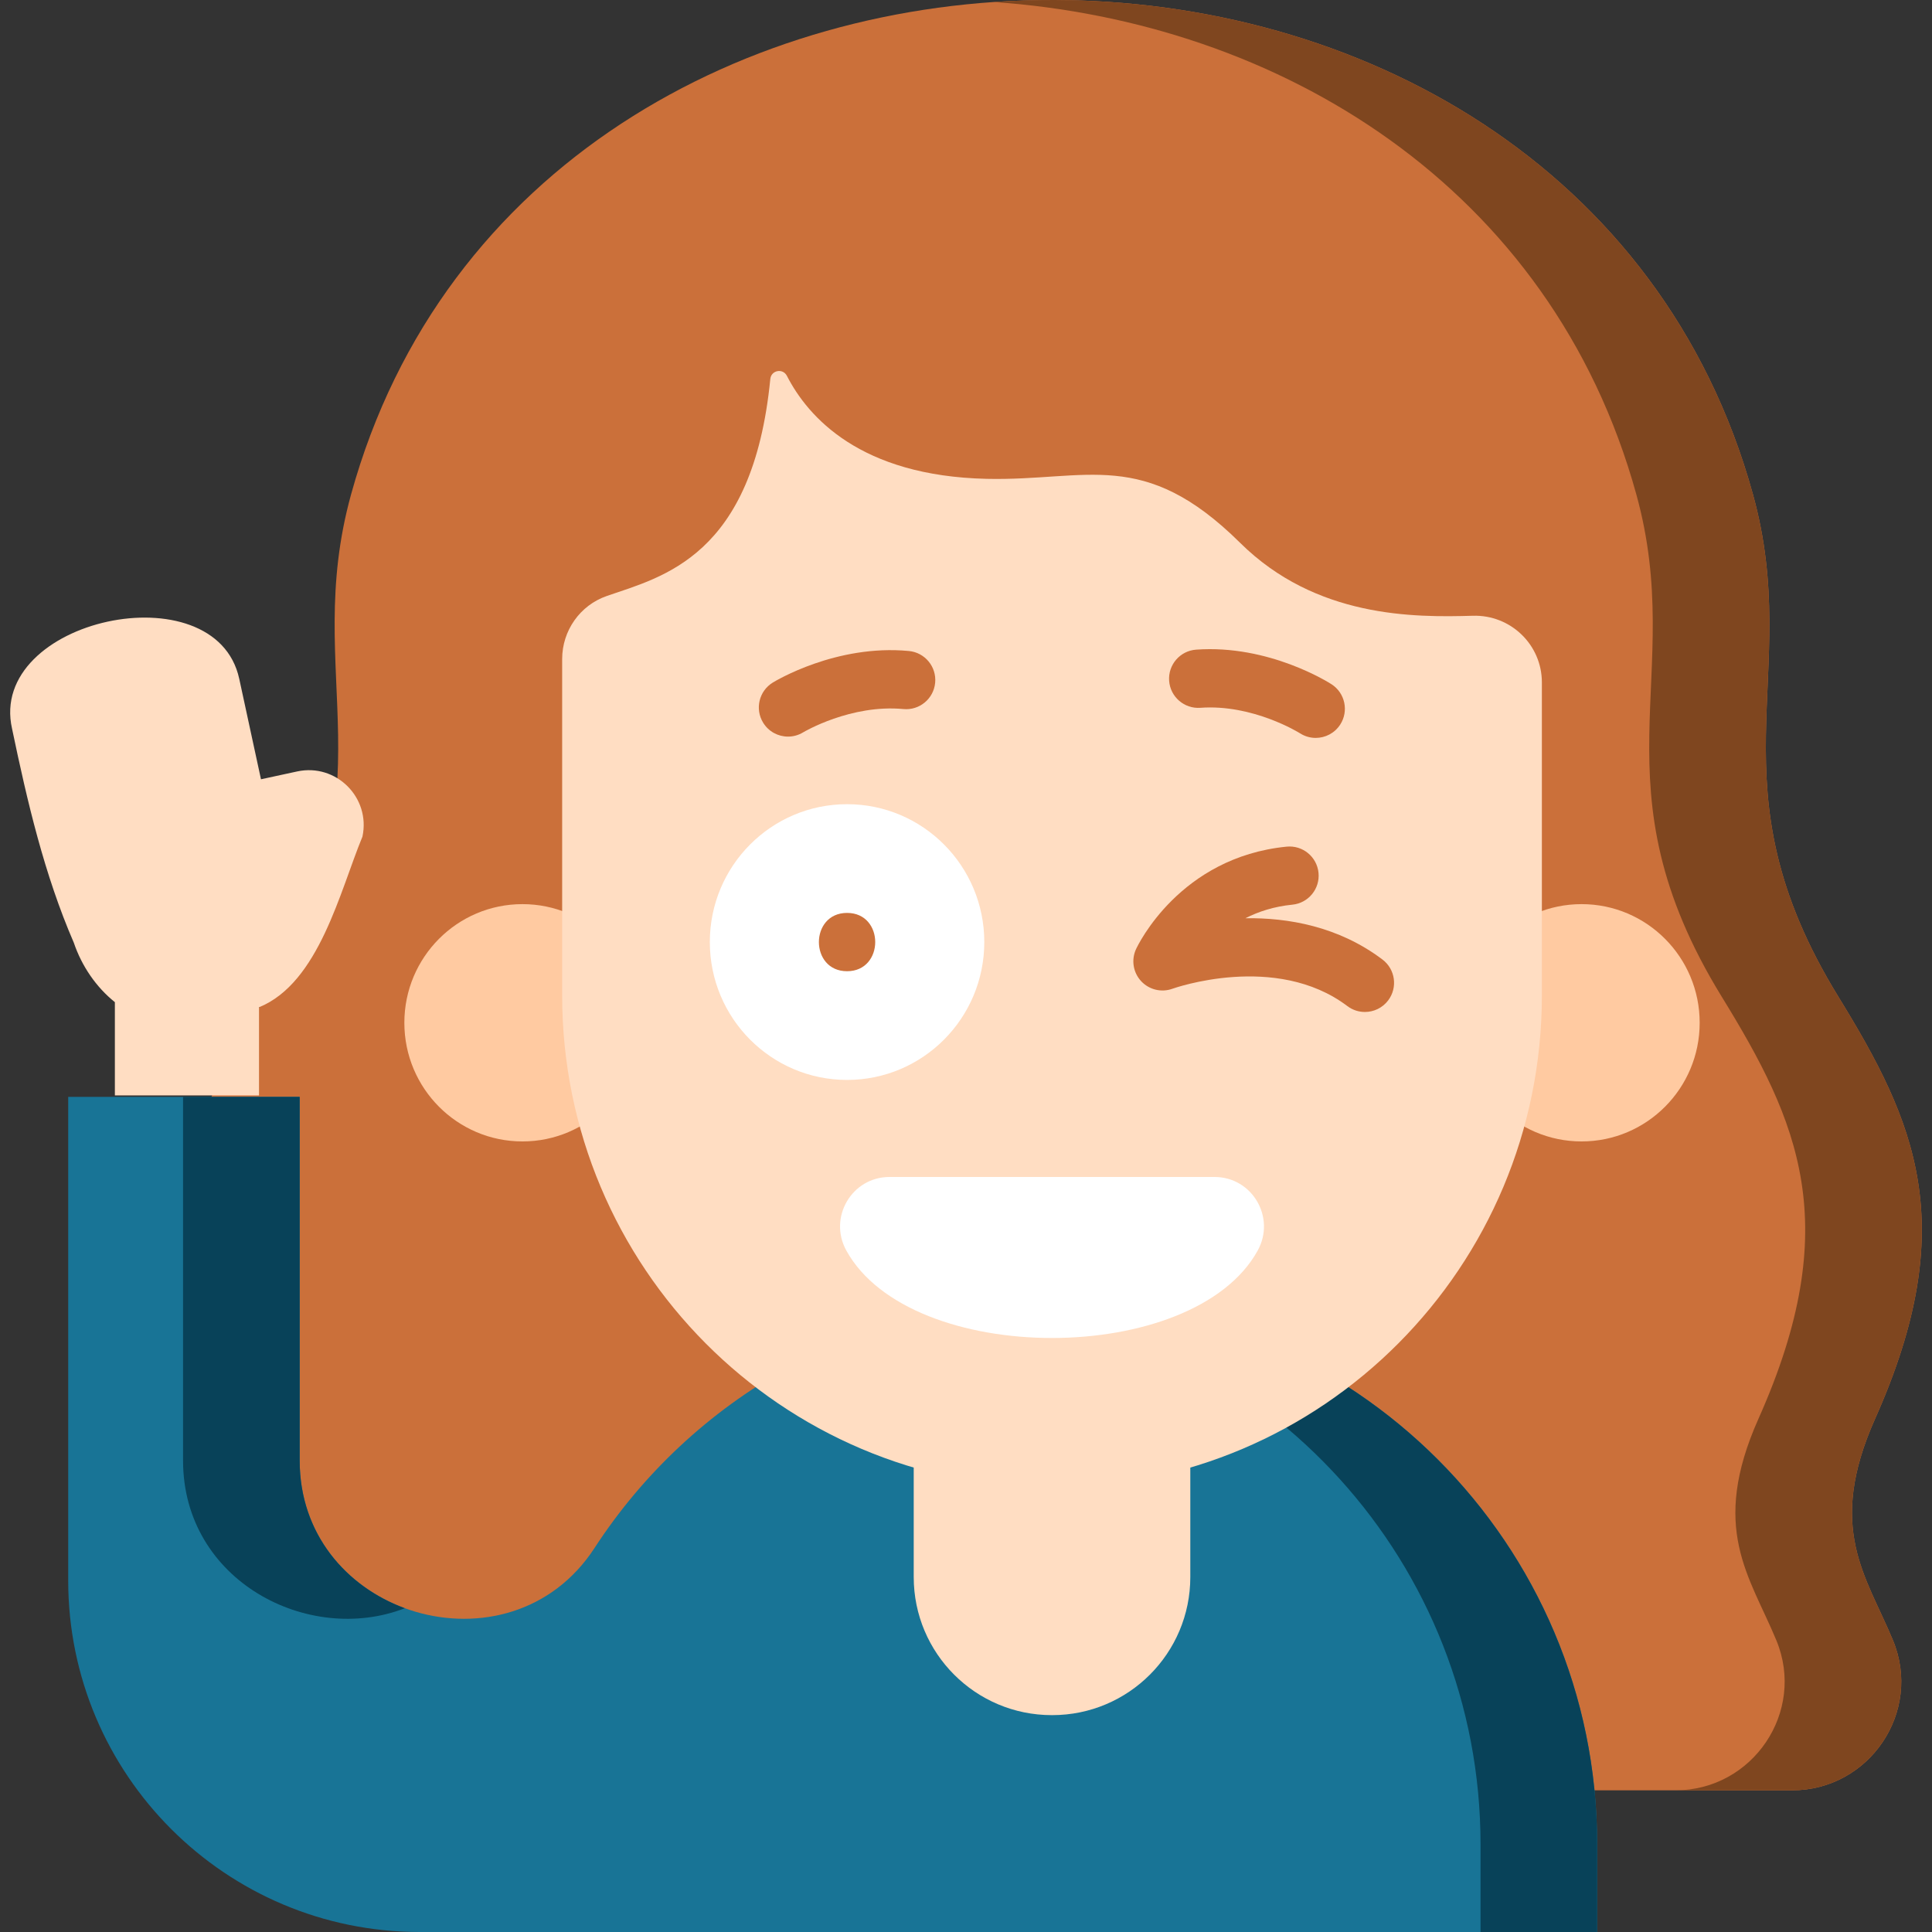 <svg id="Layer_1" enable-background="new 0 0 512 512" height="300" viewBox="0 0 512 512" width="300" xmlns="http://www.w3.org/2000/svg" version="1.1" xmlns:xlink="http://www.w3.org/1999/xlink" xmlns:svgjs="http://svgjs.dev/svgjs"><rect x="0" y="0" width="512" height="512" fill="#333333" stroke="none"/><g width="100%" height="100%" transform="matrix(1,0,0,1,0,0)"><g><g><g><g><path d="m82.683 474.455c-20.491 0-34.592-20.803-26.757-39.737 7.09-17.133 17.734-29.622 4.74-58.744-22.961-51.459-10.602-78.75 9.714-111.79 34.441-56.012 9.261-84.62 22.653-133.142 48.223-174.717 323.296-174.728 371.523 0 13.393 48.522-11.788 77.129 22.653 133.142 20.316 33.04 32.675 60.331 9.714 111.79-12.994 29.122-2.35 41.612 4.74 58.744 7.835 18.934-6.266 39.737-26.757 39.737z" fill="#cb703a" fill-opacity="1" data-original-color="#735351ff" stroke="none" stroke-opacity="1"/><path d="m496.924 375.974c22.961-51.459 10.602-78.75-9.714-111.79-34.441-56.013-9.261-84.62-22.653-133.142-25.652-92.936-115.479-136.436-201.212-130.508 75.451 5.217 147.731 48.718 170.306 130.508 13.393 48.522-11.788 77.129 22.653 133.142 20.316 33.04 32.675 60.331 9.714 111.79-12.994 29.122-2.35 41.612 4.74 58.744 7.835 18.934-6.266 39.737-26.757 39.737h30.905c20.491 0 34.592-20.804 26.757-39.737-7.089-17.133-17.733-29.623-4.739-58.744z" fill="#7f461f" fill-opacity="1" data-original-color="#664442ff" stroke="none" stroke-opacity="1"/><g><g><ellipse cx="138.456" cy="271.048" fill="#ffcaa1" rx="31.298" ry="31.444" fill-opacity="1" data-original-color="#fac8a2ff" stroke="none" stroke-opacity="1"/></g><g><ellipse cx="419.133" cy="271.048" fill="#ffcaa1" rx="31.298" ry="31.444" fill-opacity="1" data-original-color="#fac8a2ff" stroke="none" stroke-opacity="1"/></g></g><path d="m111.242 512c-51.455 0-93.167-41.712-93.167-93.167v-128.15h61.343v96.399c0 41.236 55.616 57.788 78.144 23.145 25.723-39.556 70.313-65.715 121.013-65.715h.439c79.666 0 144.248 64.582 144.248 144.248v23.24z" fill="#187496" fill-opacity="1" data-original-color="#ff80b3ff" stroke="none" stroke-opacity="1"/><g fill="#ff6ba7"><path d="m279.014 344.512h-.439c-5.146 0-10.23.27-15.237.795 72.507 7.609 129.018 68.931 129.018 143.453v23.24h30.905v-23.24c.001-79.666-64.581-144.248-144.247-144.248z" fill="#084259" fill-opacity="1" data-original-color="#ff6ba7ff" stroke="none" stroke-opacity="1"/><path d="m107.287 426.196c-15.465-5.671-27.868-19.64-27.868-39.114v-96.399h-30.906v96.399c0 31.896 33.275 49.023 58.774 39.114z" fill="#084259" fill-opacity="1" data-original-color="#ff6ba7ff" stroke="none" stroke-opacity="1"/></g><path d="m278.739 454.528h.111c20.21 0 36.594-16.384 36.594-36.594v-59.226h-73.298v59.226c-.001 20.21 16.383 36.594 36.593 36.594z" fill="#ffddc2" fill-opacity="1" data-original-color="#ffd8baff" stroke="none" stroke-opacity="1"/><g><path d="m204.139 100.439c-4.633 47.132-28.565 52.383-43.343 57.509-7.086 2.458-11.818 9.18-11.818 16.711v89.116c0 72.03 58.121 130.421 129.818 130.421 71.696 0 129.818-58.392 129.818-130.421v-82.906c0-10.037-8.296-17.981-18.283-17.687-15.63.459-41.584.577-61.692-19.332-25.633-25.379-40.459-16.343-67.21-16.954-33.445-.764-47.285-16.346-52.895-27.297-1.071-2.087-4.166-1.496-4.395.84z" fill="#ffddc2" fill-opacity="1" data-original-color="#ffd8baff" stroke="none" stroke-opacity="1"/></g></g><g><g><path d="m208.833 195.208c-2.594 0-5.127-1.306-6.587-3.677-2.237-3.634-1.105-8.393 2.529-10.63.679-.418 16.832-10.208 36.089-8.38 4.248.402 7.366 4.173 6.963 8.421s-4.169 7.373-8.421 6.963c-13.934-1.311-26.407 6.08-26.53 6.155-1.263.778-2.661 1.148-4.043 1.148z" fill="#cb703a" fill-opacity="1" data-original-color="#735351ff" stroke="none" stroke-opacity="1"/></g></g><g><g><path d="m348.673 195.553c-1.43 0-2.874-.396-4.165-1.224-.173-.11-12.438-7.776-26.41-6.754-4.24.309-7.957-2.891-8.266-7.147s2.891-7.956 7.147-8.265c19.297-1.396 35.227 8.742 35.896 9.175 3.583 2.317 4.61 7.1 2.294 10.683-1.479 2.286-3.962 3.532-6.496 3.532z" fill="#cb703a" fill-opacity="1" data-original-color="#735351ff" stroke="none" stroke-opacity="1"/></g></g><g><g><g><ellipse cx="224.48" cy="249.656" fill="#ffffff" rx="36.368" ry="36.537" fill-opacity="1" data-original-color="#ffffffff" stroke="none" stroke-opacity="1"/></g><g><path d="m224.48 257.383c9.943 0 9.96-15.453 0-15.453-9.943 0-9.959 15.453 0 15.453z" fill="#cb703a" fill-opacity="1" data-original-color="#735351ff" stroke="none" stroke-opacity="1"/></g></g></g><path d="m361.71 268.183c-1.623 0-3.259-.509-4.653-1.563-18.953-14.325-46.064-4.695-46.337-4.597-2.927 1.067-6.218.268-8.332-2.03-2.112-2.298-2.635-5.64-1.324-8.473.459-.992 11.571-24.344 39.904-27.15 4.243-.425 8.03 2.681 8.451 6.927s-2.681 8.03-6.928 8.45c-4.856.481-8.981 1.83-12.441 3.592 11.264-.153 24.66 2.136 36.324 10.953 3.404 2.573 4.077 7.419 1.505 10.823-1.518 2.009-3.83 3.068-6.169 3.068z" fill="#cb703a" fill-opacity="1" data-original-color="#f0b07fff" stroke="none" stroke-opacity="1"/></g><path d="m63.405 179.903 5.757 26.613 9.586-2.074c10.328-2.234 19.518 6.937 17.306 17.27-5.982 14.46-11.509 38.747-27.412 45.223v23.361h-38.198v-24.716c-4.963-3.967-8.788-9.577-10.872-15.732-7.837-18.088-12.35-37.468-16.371-56.715-6.594-29.125 53.947-42.154 60.204-13.23z" fill="#ffddc2" fill-opacity="1" data-original-color="#ffd8baff" stroke="none" stroke-opacity="1"/></g><path d="m235.734 311.909c-10 0-16.278 10.729-11.455 19.489 17.03 30.93 92.022 30.891 109.031 0 4.823-8.76-1.455-19.489-11.455-19.489z" fill="#ffffff" fill-opacity="1" data-original-color="#ffffffff" stroke="none" stroke-opacity="1"/></g></g></svg>